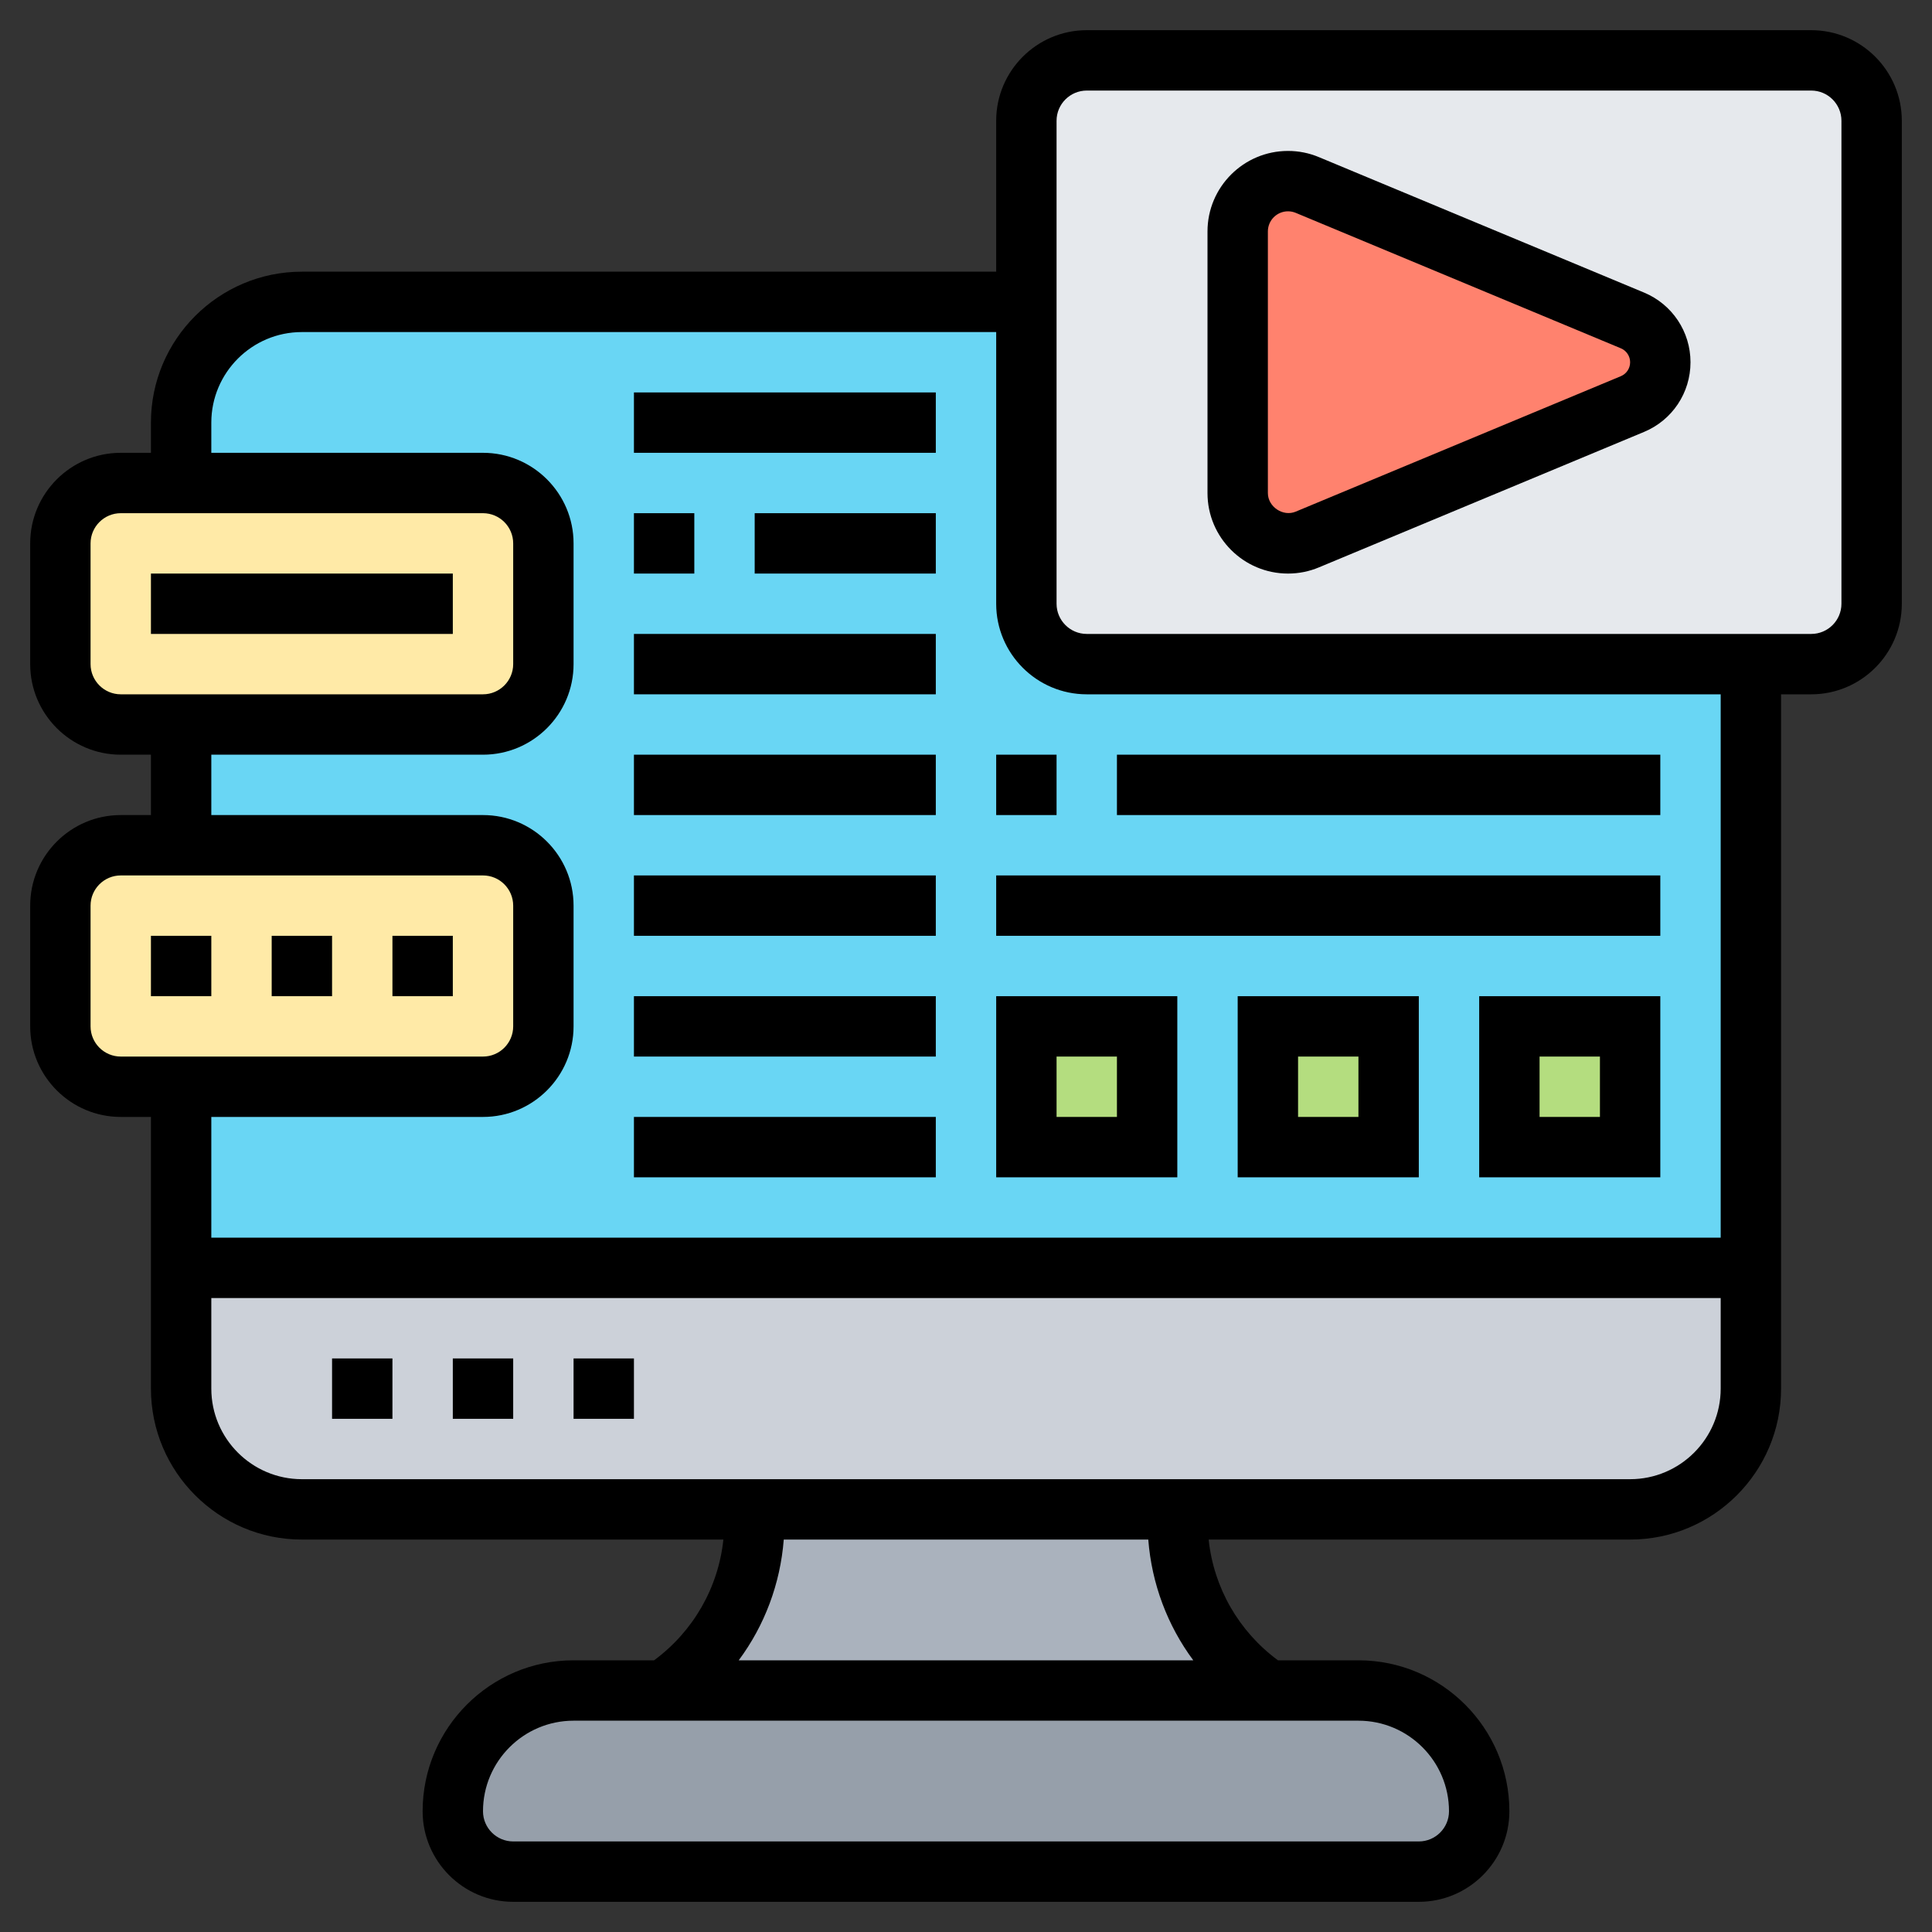 <svg id="Layer_5" enable-background="new 0 0 64 64" height="512" viewBox="0 0 64 64" width="512" xmlns="http://www.w3.org/2000/svg"><rect x="0" y="0" width="64" height="64" fill="#333333" stroke="none"/><g><g><g><path d="m49 60c0 .55-.22 1.05-.59 1.41-.36.37-.86.59-1.41.59h-30c-1.1 0-2-.9-2-2s.45-2.1 1.17-2.83c.73-.72 1.73-1.17 2.83-1.17h3 20 3c2.21 0 4 1.79 4 4z" fill="#969faa"/></g><g><path d="m42 56h-20c1.87-1.25 3-3.35 3-5.61v-.39h14v.39c0 2.26 1.13 4.36 3 5.61z" fill="#aab2bd"/></g><g><path d="m58 42v4c0 2.21-1.79 4-4 4h-15-14-15c-2.21 0-4-1.79-4-4v-4z" fill="#ccd1d9"/></g><g><path d="m10 10c-2.21 0-4 1.79-4 4v28h52v-32z" fill="#69d6f4"/></g><g><path d="m50 34h4v4h-4z" fill="#b4dd7f"/></g><g><path d="m42 34h4v4h-4z" fill="#b4dd7f"/></g><g><path d="m34 34h4v4h-4z" fill="#b4dd7f"/></g><g><path d="m2 34v-4c0-1.1.9-2 2-2h2 10c1.1 0 2 .9 2 2v4c0 1.1-.9 2-2 2h-10-2c-1.1 0-2-.9-2-2z" fill="#ffeaa7"/></g><g><path d="m2 22v-4c0-1.1.9-2 2-2h2 10c1.1 0 2 .9 2 2v4c0 1.1-.9 2-2 2h-10-2c-1.1 0-2-.9-2-2z" fill="#ffeaa7"/></g><g><path d="m62 4v16c0 1.1-.9 2-2 2h-2-22c-1.1 0-2-.9-2-2v-10-6c0-1.1.9-2 2-2h24c1.1 0 2 .9 2 2z" fill="#e6e9ed"/></g><g><path d="m54.08 10.62c.56.23.92.77.92 1.38s-.36 1.15-.92 1.38l-10.77 4.49c-.21.09-.42.13-.64.13-.92 0-1.67-.75-1.67-1.67v-8.66c0-.92.75-1.67 1.67-1.67.22 0 .43.04.64.13z" fill="#ff826e"/></g></g><g><path d="m15 45h2v2h-2z"/><path d="m11 45h2v2h-2z"/><path d="m19 45h2v2h-2z"/><path d="m60 1h-24c-1.654 0-3 1.346-3 3v5h-23c-2.757 0-5 2.243-5 5v1h-1c-1.654 0-3 1.346-3 3v4c0 1.654 1.346 3 3 3h1v2h-1c-1.654 0-3 1.346-3 3v4c0 1.654 1.346 3 3 3h1v9c0 2.757 2.243 5 5 5h13.963c-.168 1.595-.997 3.041-2.296 4h-2.667c-2.757 0-5 2.243-5 5 0 1.654 1.346 3 3 3h30c1.654 0 3-1.346 3-3 0-2.757-2.243-5-5-5h-2.666c-1.299-.959-2.128-2.405-2.296-4h13.962c2.757 0 5-2.243 5-5v-23h1c1.654 0 3-1.346 3-3v-16c0-1.654-1.346-3-3-3zm-57 21v-4c0-.551.449-1 1-1h12c.551 0 1 .449 1 1v4c0 .551-.449 1-1 1h-12c-.551 0-1-.449-1-1zm0 12v-4c0-.551.449-1 1-1h12c.551 0 1 .449 1 1v4c0 .552-.449 1-1 1h-12c-.551 0-1-.448-1-1zm45 26c0 .552-.449 1-1 1h-30c-.551 0-1-.448-1-1 0-1.654 1.346-3 3-3h26c1.654 0 3 1.346 3 3zm-8.471-5h-15.058c.858-1.155 1.378-2.536 1.492-4h12.075c.114 1.464.634 2.845 1.491 4zm14.471-6h-44c-1.654 0-3-1.346-3-3v-3h50v3c0 1.654-1.346 3-3 3zm3-8h-50v-4h9c1.654 0 3-1.346 3-3v-4c0-1.654-1.346-3-3-3h-9v-2h9c1.654 0 3-1.346 3-3v-4c0-1.654-1.346-3-3-3h-9v-1c0-1.654 1.346-3 3-3h23v9c0 1.654 1.346 3 3 3h21zm4-21c0 .551-.449 1-1 1h-24c-.551 0-1-.449-1-1v-16c0-.551.449-1 1-1h24c.551 0 1 .449 1 1z"/><path d="m54.462 9.692-10.769-4.486c-.326-.137-.672-.206-1.026-.206-1.471 0-2.667 1.196-2.667 2.667v8.667c0 1.47 1.196 2.666 2.667 2.666.355 0 .7-.069 1.026-.206l10.77-4.487c.933-.389 1.537-1.295 1.537-2.307s-.604-1.918-1.538-2.308zm-.77 2.77-10.771 4.487c-.417.175-.921-.159-.921-.616v-8.666c0-.368.299-.667.667-.667.088 0 .174.017.256.051l10.77 4.487c.186.078.307.259.307.462s-.121.384-.308.462z"/><path d="m5 31h2v2h-2z"/><path d="m13 31h2v2h-2z"/><path d="m9 31h2v2h-2z"/><path d="m5 19h10v2h-10z"/><path d="m21 13h10v2h-10z"/><path d="m21 17h2v2h-2z"/><path d="m25 17h6v2h-6z"/><path d="m21 21h10v2h-10z"/><path d="m21 25h10v2h-10z"/><path d="m21 29h10v2h-10z"/><path d="m21 33h10v2h-10z"/><path d="m21 37h10v2h-10z"/><path d="m49 39h6v-6h-6zm2-4h2v2h-2z"/><path d="m41 39h6v-6h-6zm2-4h2v2h-2z"/><path d="m33 39h6v-6h-6zm2-4h2v2h-2z"/><path d="m33 25h2v2h-2z"/><path d="m37 25h18v2h-18z"/><path d="m33 29h22v2h-22z"/></g></g></svg>